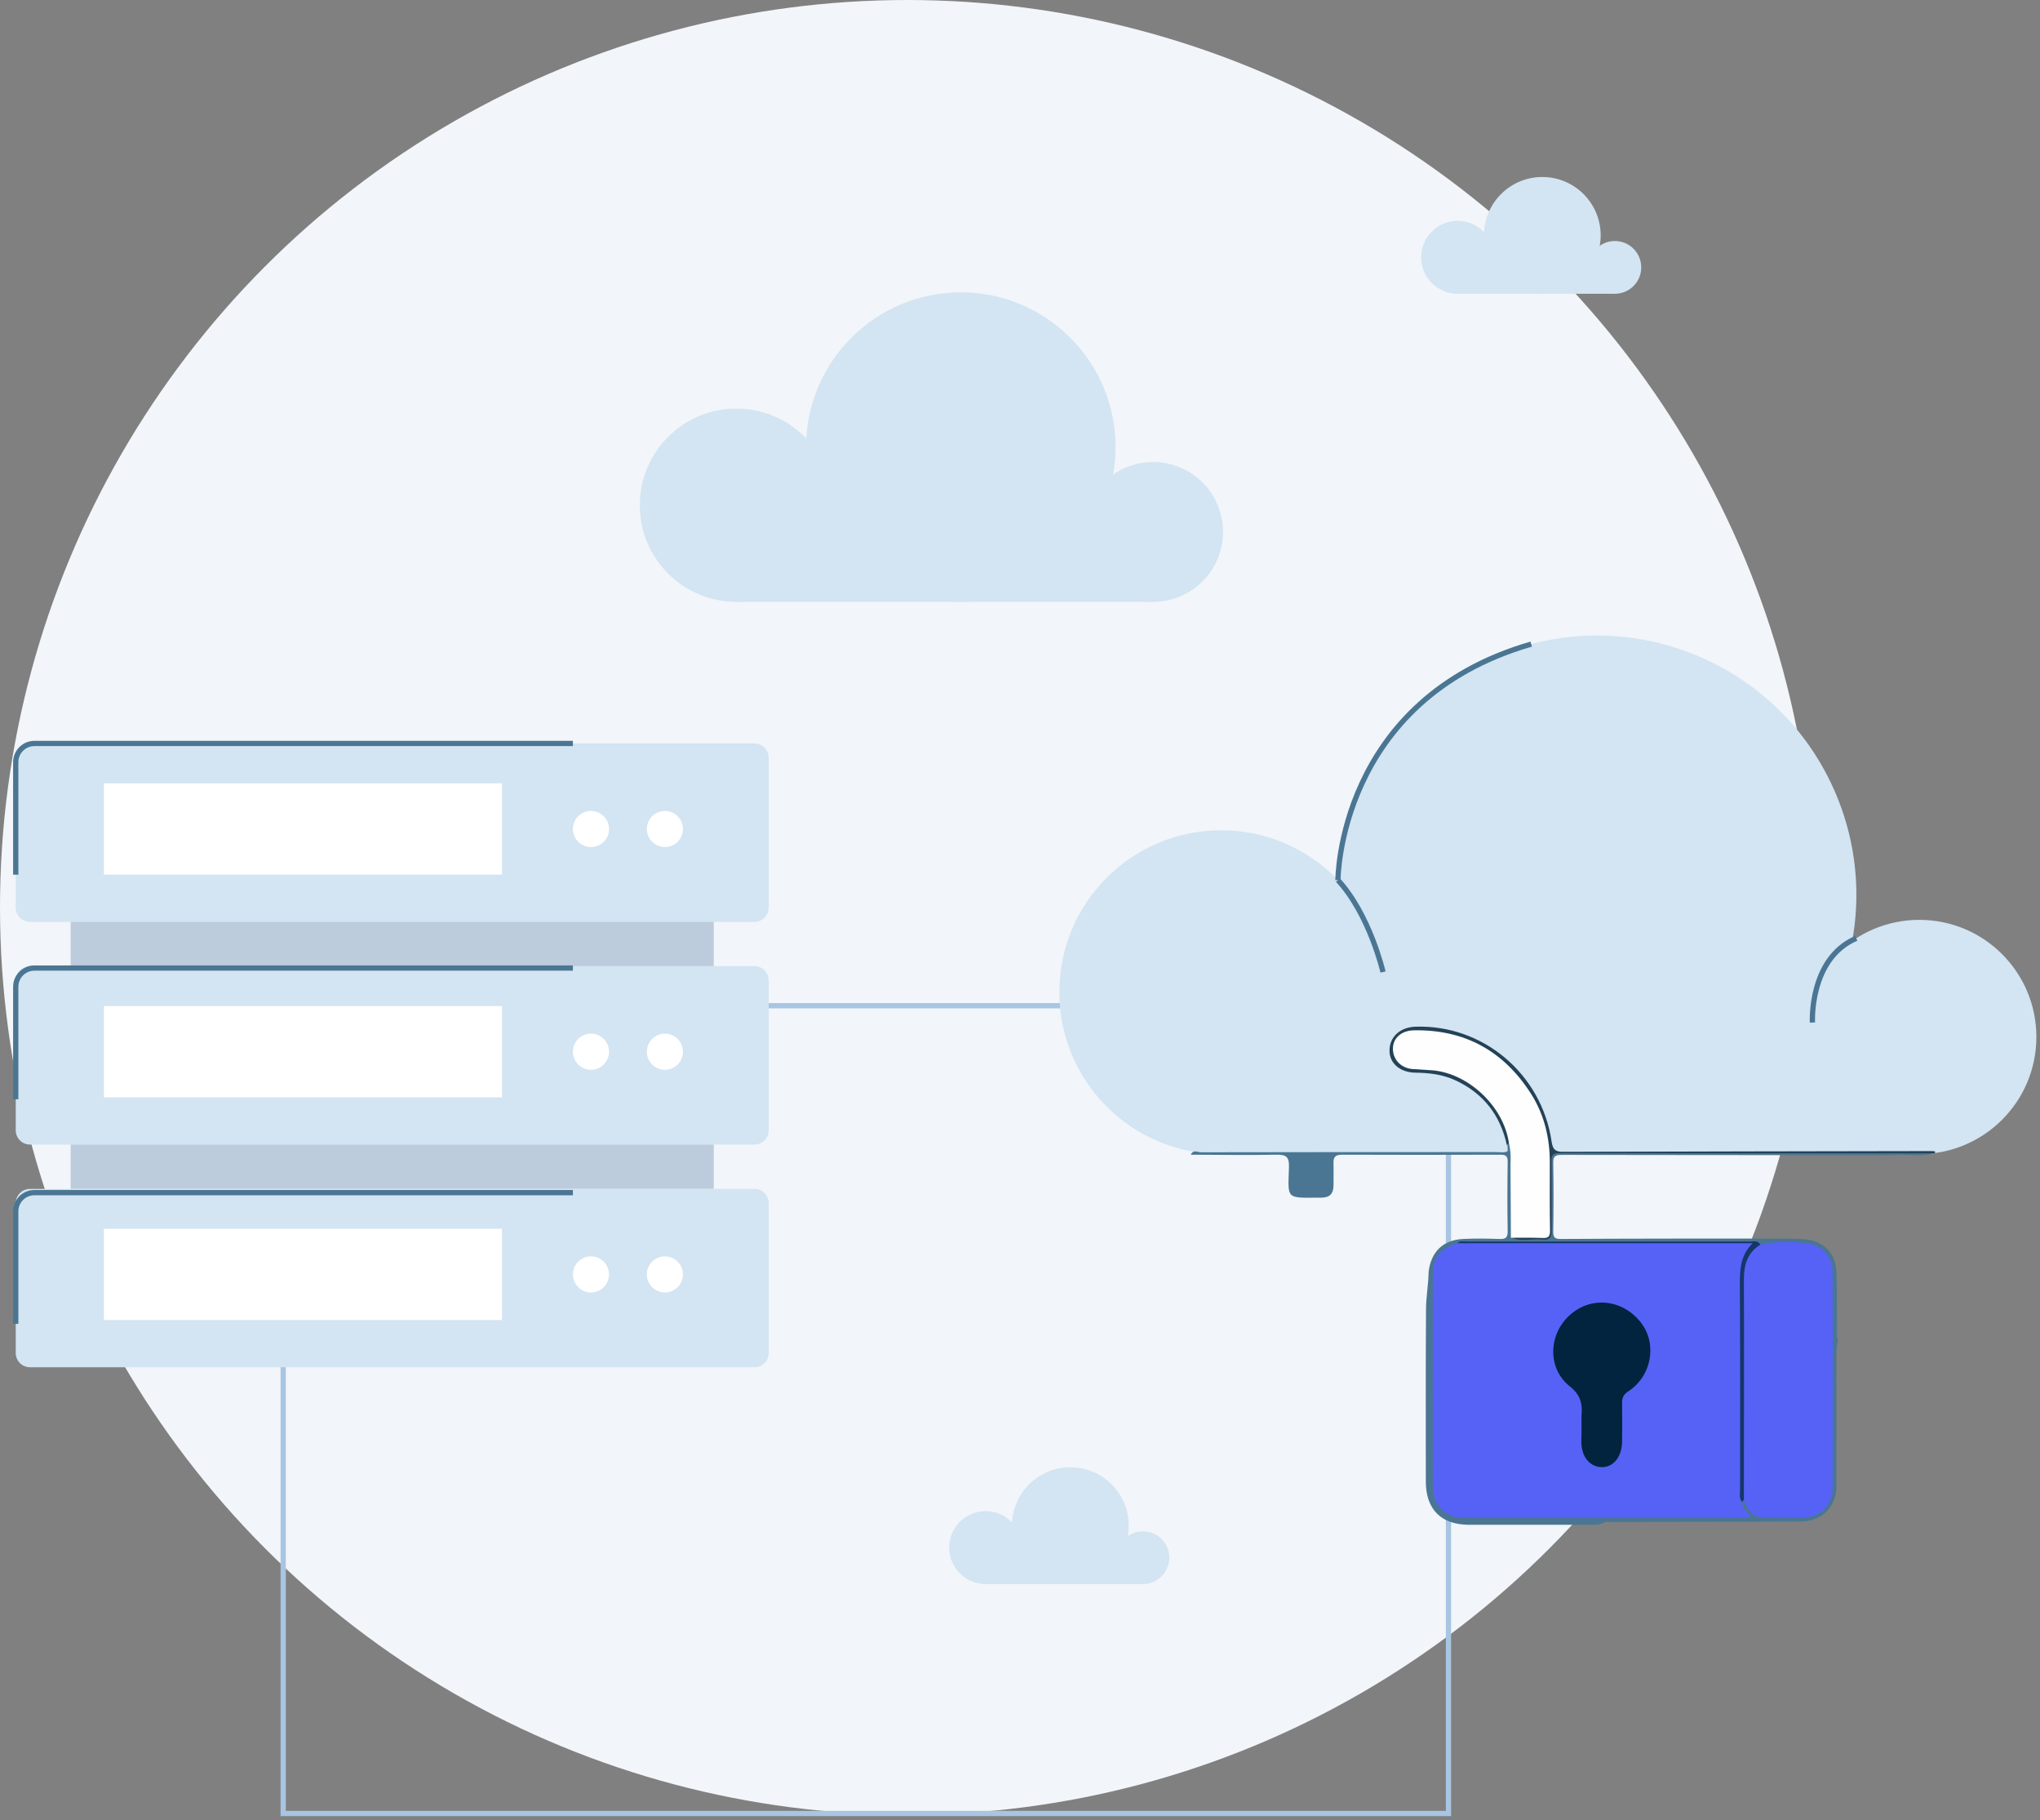 <svg width="389" height="347" viewBox="0 0 389 347" fill="none" xmlns="http://www.w3.org/2000/svg">
<rect x="0" y="0" width="389" height="347" fill="#808080" stroke="none"/>
<circle cx="173" cy="173" r="173" fill="#F2F5F9"/>
<path d="M134.341 191.744L276.205 191.744L276.205 345.745L54.001 345.745L54.001 242.744" stroke="#A8C5E2" stroke-miterlimit="10"/>
<path d="M232.863 220.023C249.908 220.023 263.725 206.206 263.725 189.162C263.725 172.117 249.908 158.3 232.863 158.3C215.819 158.3 202.002 172.117 202.002 189.162C202.002 206.206 215.819 220.023 232.863 220.023Z" fill="#D3E4F2"/>
<path d="M365.986 220.023C378.316 220.023 388.311 210.028 388.311 197.698C388.311 185.368 378.316 175.373 365.986 175.373C353.656 175.373 343.66 185.368 343.66 197.698C343.66 210.028 353.656 220.023 365.986 220.023Z" fill="#D3E4F2"/>
<path d="M323.468 216.258C348.684 205.812 360.658 176.903 350.213 151.687C339.768 126.471 310.859 114.496 285.642 124.941C260.426 135.387 248.452 164.296 258.897 189.512C269.342 214.728 298.251 226.703 323.468 216.258Z" fill="#D3E4F2"/>
<path d="M232.863 220.023H365.984V189.162H227.301L232.863 220.023Z" fill="#D3E4F2"/>
<path d="M255.127 167.802C261.218 174.41 263.724 185.319 263.724 185.319" stroke="#4A7693" stroke-miterlimit="10"/>
<path d="M353.966 178.888C344.962 182.753 345.604 194.945 345.604 194.945" stroke="#4A7693" stroke-miterlimit="10"/>
<path d="M255.127 167.803C255.127 167.803 255.127 133.457 291.981 122.8" stroke="#4A7693" stroke-miterlimit="10"/>
<path d="M143.862 175.756H5.717C4.217 175.756 3.002 174.54 3.002 173.041V144.46C3.002 142.96 4.218 141.745 5.717 141.745H143.862C145.361 141.745 146.577 142.961 146.577 144.46V173.041C146.578 174.54 145.362 175.756 143.862 175.756Z" fill="#D3E4F2"/>
<path d="M136.103 175.756H13.479V184.204H136.103V175.756Z" fill="#BCCCDD"/>
<path d="M95.729 149.349H19.807V166.756H95.729V149.349Z" fill="white"/>
<path d="M143.862 218.215H5.717C4.217 218.215 3.002 216.999 3.002 215.5V186.918C3.002 185.419 4.218 184.203 5.717 184.203H143.862C145.361 184.203 146.577 185.418 146.577 186.918V215.499C146.578 216.999 145.362 218.215 143.862 218.215Z" fill="#D3E4F2"/>
<path d="M136.103 218.215H13.479V226.663H136.103V218.215Z" fill="#BCCCDD"/>
<path d="M95.729 191.808H19.807V209.215H95.729V191.808Z" fill="white"/>
<path d="M143.862 260.674H5.717C4.217 260.674 3.002 259.458 3.002 257.959V229.378C3.002 227.879 4.218 226.663 5.717 226.663H143.862C145.361 226.663 146.577 227.879 146.577 229.378V257.96C146.578 259.459 145.362 260.674 143.862 260.674Z" fill="#D3E4F2"/>
<path d="M95.729 234.267H19.807V251.674H95.729V234.267Z" fill="white"/>
<path d="M116.134 158.053C116.134 159.956 114.592 161.498 112.689 161.498C110.786 161.498 109.244 159.956 109.244 158.053C109.244 156.15 110.786 154.608 112.689 154.608C114.592 154.607 116.134 156.15 116.134 158.053Z" fill="white"/>
<path d="M130.232 158.053C130.232 159.956 128.69 161.498 126.787 161.498C124.884 161.498 123.342 159.956 123.342 158.053C123.342 156.15 124.884 154.608 126.787 154.608C128.69 154.607 130.232 156.15 130.232 158.053Z" fill="white"/>
<path d="M116.134 200.512C116.134 202.415 114.592 203.957 112.689 203.957C110.786 203.957 109.244 202.414 109.244 200.512C109.244 198.609 110.786 197.067 112.689 197.067C114.592 197.067 116.134 198.609 116.134 200.512Z" fill="white"/>
<path d="M130.232 200.512C130.232 202.415 128.69 203.957 126.787 203.957C124.884 203.957 123.342 202.414 123.342 200.512C123.342 198.609 124.884 197.067 126.787 197.067C128.69 197.067 130.232 198.609 130.232 200.512Z" fill="white"/>
<path d="M116.134 242.971C116.134 244.874 114.592 246.416 112.689 246.416C110.786 246.416 109.244 244.873 109.244 242.971C109.244 241.068 110.786 239.526 112.689 239.526C114.592 239.526 116.134 241.068 116.134 242.971Z" fill="white"/>
<path d="M130.232 242.971C130.232 244.874 128.69 246.416 126.787 246.416C124.884 246.416 123.342 244.873 123.342 242.971C123.342 241.068 124.884 239.526 126.787 239.526C128.69 239.526 130.232 241.068 130.232 242.971Z" fill="white"/>
<path d="M109.245 141.744H6.565C4.597 141.744 3.002 143.339 3.002 145.307V166.757" stroke="#4A7693" stroke-miterlimit="10"/>
<path d="M109.245 184.561H6.565C4.597 184.561 3.002 186.156 3.002 188.124V209.574" stroke="#4A7693" stroke-miterlimit="10"/>
<path d="M109.245 227.377H6.565C4.597 227.377 3.002 228.972 3.002 230.94V252.39" stroke="#4A7693" stroke-miterlimit="10"/>
<path d="M187.951 302.006C191.79 302.006 194.902 298.894 194.902 295.055C194.902 291.216 191.79 288.104 187.951 288.104C184.112 288.104 181 291.216 181 295.055C181 298.894 184.112 302.006 187.951 302.006Z" fill="#D3E4F2"/>
<path d="M222.962 296.977C222.962 299.754 220.711 302.005 217.934 302.005C215.157 302.005 212.906 299.754 212.906 296.977C212.906 294.2 215.157 291.949 217.934 291.949C220.71 291.949 222.962 294.2 222.962 296.977Z" fill="#D3E4F2"/>
<path d="M204.096 302.006C210.243 302.006 215.227 297.023 215.227 290.875C215.227 284.728 210.243 279.744 204.096 279.744C197.948 279.744 192.965 284.728 192.965 290.875C192.965 297.023 197.948 302.006 204.096 302.006Z" fill="#D3E4F2"/>
<path d="M187.95 302.006H217.932V295.055H186.697L187.95 302.006Z" fill="#D3E4F2"/>
<path d="M277.951 56.006C281.79 56.006 284.902 52.894 284.902 49.055C284.902 45.216 281.79 42.104 277.951 42.104C274.112 42.104 271 45.216 271 49.055C271 52.894 274.112 56.006 277.951 56.006Z" fill="#D3E4F2"/>
<path d="M307.934 56.005C310.711 56.005 312.962 53.754 312.962 50.977C312.962 48.2 310.711 45.949 307.934 45.949C305.157 45.949 302.906 48.2 302.906 50.977C302.906 53.754 305.157 56.005 307.934 56.005Z" fill="#D3E4F2"/>
<path d="M294.096 56.006C300.243 56.006 305.227 51.023 305.227 44.875C305.227 38.728 300.243 33.744 294.096 33.744C287.948 33.744 282.965 38.728 282.965 44.875C282.965 51.023 287.948 56.006 294.096 56.006Z" fill="#D3E4F2"/>
<path d="M277.951 56.006H307.934V49.055H276.699L277.951 56.006Z" fill="#D3E4F2"/>
<path d="M140.422 114.744C150.597 114.744 158.845 106.496 158.845 96.322C158.845 86.147 150.597 77.899 140.422 77.899C130.248 77.899 122 86.147 122 96.322C122 106.496 130.248 114.744 140.422 114.744Z" fill="#D3E4F2"/>
<path d="M219.886 114.744C227.246 114.744 233.212 108.778 233.212 101.417C233.212 94.057 227.246 88.09 219.886 88.09C212.525 88.09 206.559 94.057 206.559 101.417C206.559 108.778 212.525 114.744 219.886 114.744Z" fill="#D3E4F2"/>
<path d="M183.213 114.744C199.505 114.744 212.713 101.536 212.713 85.244C212.713 68.952 199.505 55.744 183.213 55.744C166.92 55.744 153.713 68.952 153.713 85.244C153.713 101.536 166.92 114.744 183.213 114.744Z" fill="#D3E4F2"/>
<path d="M140.423 114.744H219.887V96.322H137.104L140.423 114.744Z" fill="#D3E4F2"/>
<g clip-path="url(#clip0_990_1752)">
<path d="M358.937 220.225C338.541 220.225 318.185 220.225 297.789 220.186C296.603 220.186 296.144 220.417 296.182 221.723C296.259 226.066 296.259 230.409 296.182 234.79C296.182 235.827 296.412 236.212 297.522 236.212C310.914 236.135 324.269 236.135 337.661 236.135C339.766 236.135 341.87 236.135 343.975 236.25C347.61 236.481 350.021 238.825 350.174 242.476C350.327 246.127 350.25 249.778 350.289 253.39C350.289 254.082 350.059 254.812 350.48 255.427C350.059 257.195 350.174 258.962 350.174 260.73C350.174 268.263 350.174 275.833 350.174 283.366C350.174 287.286 347.342 290.091 343.401 290.091C339.651 290.129 335.901 290.091 332.151 290.129C323.503 290.129 314.817 290.168 306.169 290.168C305.251 290.668 304.218 290.744 303.185 290.706C295.494 290.706 287.764 290.706 280.073 290.706C274.792 290.668 271.922 287.785 271.884 282.52C271.884 271.568 271.846 260.653 271.922 249.701C271.922 247.28 272.382 244.897 272.42 242.476C272.879 238.633 275.213 236.365 279.04 236.212C281.336 236.096 283.632 236.135 285.927 236.212C287.037 236.25 287.496 236.019 287.496 234.751C287.42 230.332 287.42 225.912 287.496 221.493C287.496 220.34 287.075 220.148 286.08 220.148C276.017 220.186 265.953 220.186 255.89 220.148C254.55 220.148 254.244 220.647 254.282 221.8C254.321 223.222 254.282 224.606 254.282 226.028C254.282 227.526 253.594 228.295 252.101 228.333C251.987 228.333 251.833 228.333 251.719 228.333C245.137 228.372 245.596 228.718 245.788 222.569C245.864 220.455 245.175 220.109 243.3 220.148C237.905 220.263 232.472 220.148 227.076 220.148C227.497 219.11 228.415 219.687 229.028 219.687C247.816 219.648 266.604 219.648 285.43 219.648C286.119 219.648 286.846 219.84 287.496 219.456C287.496 219.11 287.458 218.726 287.458 218.38C287.42 217.803 287.688 217.765 288.07 218.072C288.836 219.033 288.836 220.186 288.836 221.339C288.874 225.221 288.836 229.064 288.836 232.945C288.836 233.752 288.721 234.598 289.218 235.328C290.825 236.327 292.585 235.827 294.231 235.674C295.341 235.558 295.341 234.444 295.341 233.521C295.341 229.871 295.341 226.22 295.341 222.569C295.341 221.915 295.302 221.301 295.455 220.647C295.608 220.032 295.914 219.61 296.642 219.648C297.024 219.648 297.407 219.648 297.789 219.648C320.787 219.648 343.784 219.648 366.781 219.648C367.393 219.648 368.044 219.418 368.618 219.879C366.207 220.57 363.72 220.032 361.271 220.186C360.467 220.263 359.702 220.225 358.937 220.225Z" fill="#4A7693"/>
<path d="M287.727 217.919C287.612 218.072 287.497 218.226 287.344 218.341C286.119 212.692 282.943 208.542 277.701 206.044C275.214 204.852 272.612 204.545 269.895 204.506C266.987 204.468 264.959 202.739 264.959 200.317C264.959 197.704 266.949 195.859 269.857 195.744C282.752 195.283 294.002 204.737 295.877 217.688C296.107 219.187 296.604 219.609 298.135 219.609C321.514 219.533 344.932 219.494 368.312 219.456C368.503 219.456 368.695 219.494 368.886 219.494C369.001 219.571 369.039 219.648 369.001 219.725C368.963 219.802 368.924 219.84 368.886 219.84C368.771 219.879 368.657 219.879 368.542 219.879C344.818 219.879 321.055 219.879 297.331 219.84C296.107 219.84 295.839 220.263 295.839 221.377C295.877 225.797 295.839 230.216 295.877 234.597C295.915 235.942 295.456 236.48 294.117 236.327C292.127 236.096 290.099 236.826 288.147 235.942C289.601 234.982 291.247 235.443 292.816 235.443C294.385 235.443 294.959 234.866 294.92 233.291C294.844 228.564 295.073 223.798 294.844 219.071C294.576 213.307 292.05 208.465 288.147 204.391C283.364 199.357 277.433 196.936 270.546 196.897C270.354 196.897 270.163 196.897 269.972 196.897C267.752 197.012 266.298 198.088 266.222 199.703C266.107 201.586 267.446 202.892 269.742 203.161C271.12 203.315 272.535 203.392 273.913 203.661C280.801 205.044 285.431 209.118 287.803 215.728C288.071 216.458 288.454 217.227 287.727 217.919Z" fill="#244257"/>
<path d="M332.152 286.324C332.19 287.516 333.108 288.207 333.797 289.053C333.414 289.629 332.841 289.36 332.42 289.36C314.703 289.36 296.986 289.399 279.27 289.36C275.635 289.36 273.224 287.093 273.224 283.442C273.186 269.876 273.186 256.31 273.224 242.744C273.224 239.747 274.678 238.094 277.892 237.018C278.505 236.826 279.155 236.903 279.806 236.903C297.369 236.903 314.971 236.903 332.534 236.903C332.917 236.903 333.3 236.903 333.682 236.903C334.715 236.864 334.83 237.556 334.295 238.094C331.999 240.515 332.381 243.513 332.381 246.434C332.381 258.309 332.381 270.222 332.381 282.097C332.343 283.557 332.305 284.941 332.152 286.324Z" fill="#5662F6"/>
<path d="M335.672 237.288C338.618 236.673 341.641 236.673 344.587 237.057C347.534 237.48 349.447 239.555 349.447 242.514C349.485 256.195 349.524 269.915 349.447 283.596C349.447 287.17 346.998 289.322 343.44 289.361C341.45 289.361 339.498 289.361 337.508 289.361C334.524 289.361 333.644 288.746 332.496 285.94C332.037 285.326 332.151 284.595 332.151 283.904C332.151 270.222 332.151 256.541 332.151 242.86C332.19 240.054 333.338 238.248 335.672 237.288Z" fill="#5662F6"/>
<path d="M287.726 217.919C286.732 210.886 279.882 204.506 272.956 204.045C271.732 203.968 270.546 203.892 269.321 203.815C267.14 203.623 265.609 202.008 265.609 199.933C265.609 197.935 267.216 196.474 269.589 196.436C279.308 196.244 286.77 200.394 291.974 208.58C294.499 212.577 295.532 216.996 295.532 221.685C295.532 225.989 295.494 230.255 295.571 234.559C295.609 235.789 295.226 236.096 294.04 236.019C292.089 235.943 290.099 235.981 288.109 235.981C288.071 231.331 288.071 226.719 288.033 222.069C288.109 220.686 288.071 219.302 287.726 217.919Z" fill="#FEFEFE"/>
<path d="M335.672 237.287C333.146 238.901 332.496 241.246 332.534 244.166C332.61 258.078 332.534 271.99 332.534 285.94C332.419 286.056 332.304 286.209 332.151 286.325C331.577 285.594 331.807 284.711 331.807 283.903C331.807 270.876 331.845 257.809 331.769 244.781C331.769 241.937 331.883 239.286 334.218 237.018C315.43 237.018 296.642 237.018 277.854 237.018C278.466 236.48 279.193 236.711 279.882 236.711C297.789 236.711 315.697 236.711 333.605 236.711C334.332 236.711 335.174 236.403 335.672 237.287Z" fill="#153669"/>
<path d="M301.578 271.26C301.578 270.799 301.539 270.376 301.578 269.915C301.769 267.648 301.425 265.957 299.282 264.266C295.034 260.845 295.264 254.427 299.282 250.777C303.338 247.049 309.422 247.664 312.904 252.16C316.042 256.195 314.97 262.344 310.493 265.265C309.537 265.88 309.269 266.571 309.307 267.609C309.345 270.03 309.345 272.451 309.307 274.911C309.269 277.716 307.662 279.753 305.442 279.715C303.146 279.676 301.578 277.755 301.539 274.949C301.578 273.681 301.578 272.451 301.578 271.26Z" fill="#02243E"/>
</g>
<defs>
<clipPath id="clip0_990_1752">
<rect width="142.039" height="95" fill="white" transform="translate(227 195.744)"/>
</clipPath>
</defs>
</svg>
